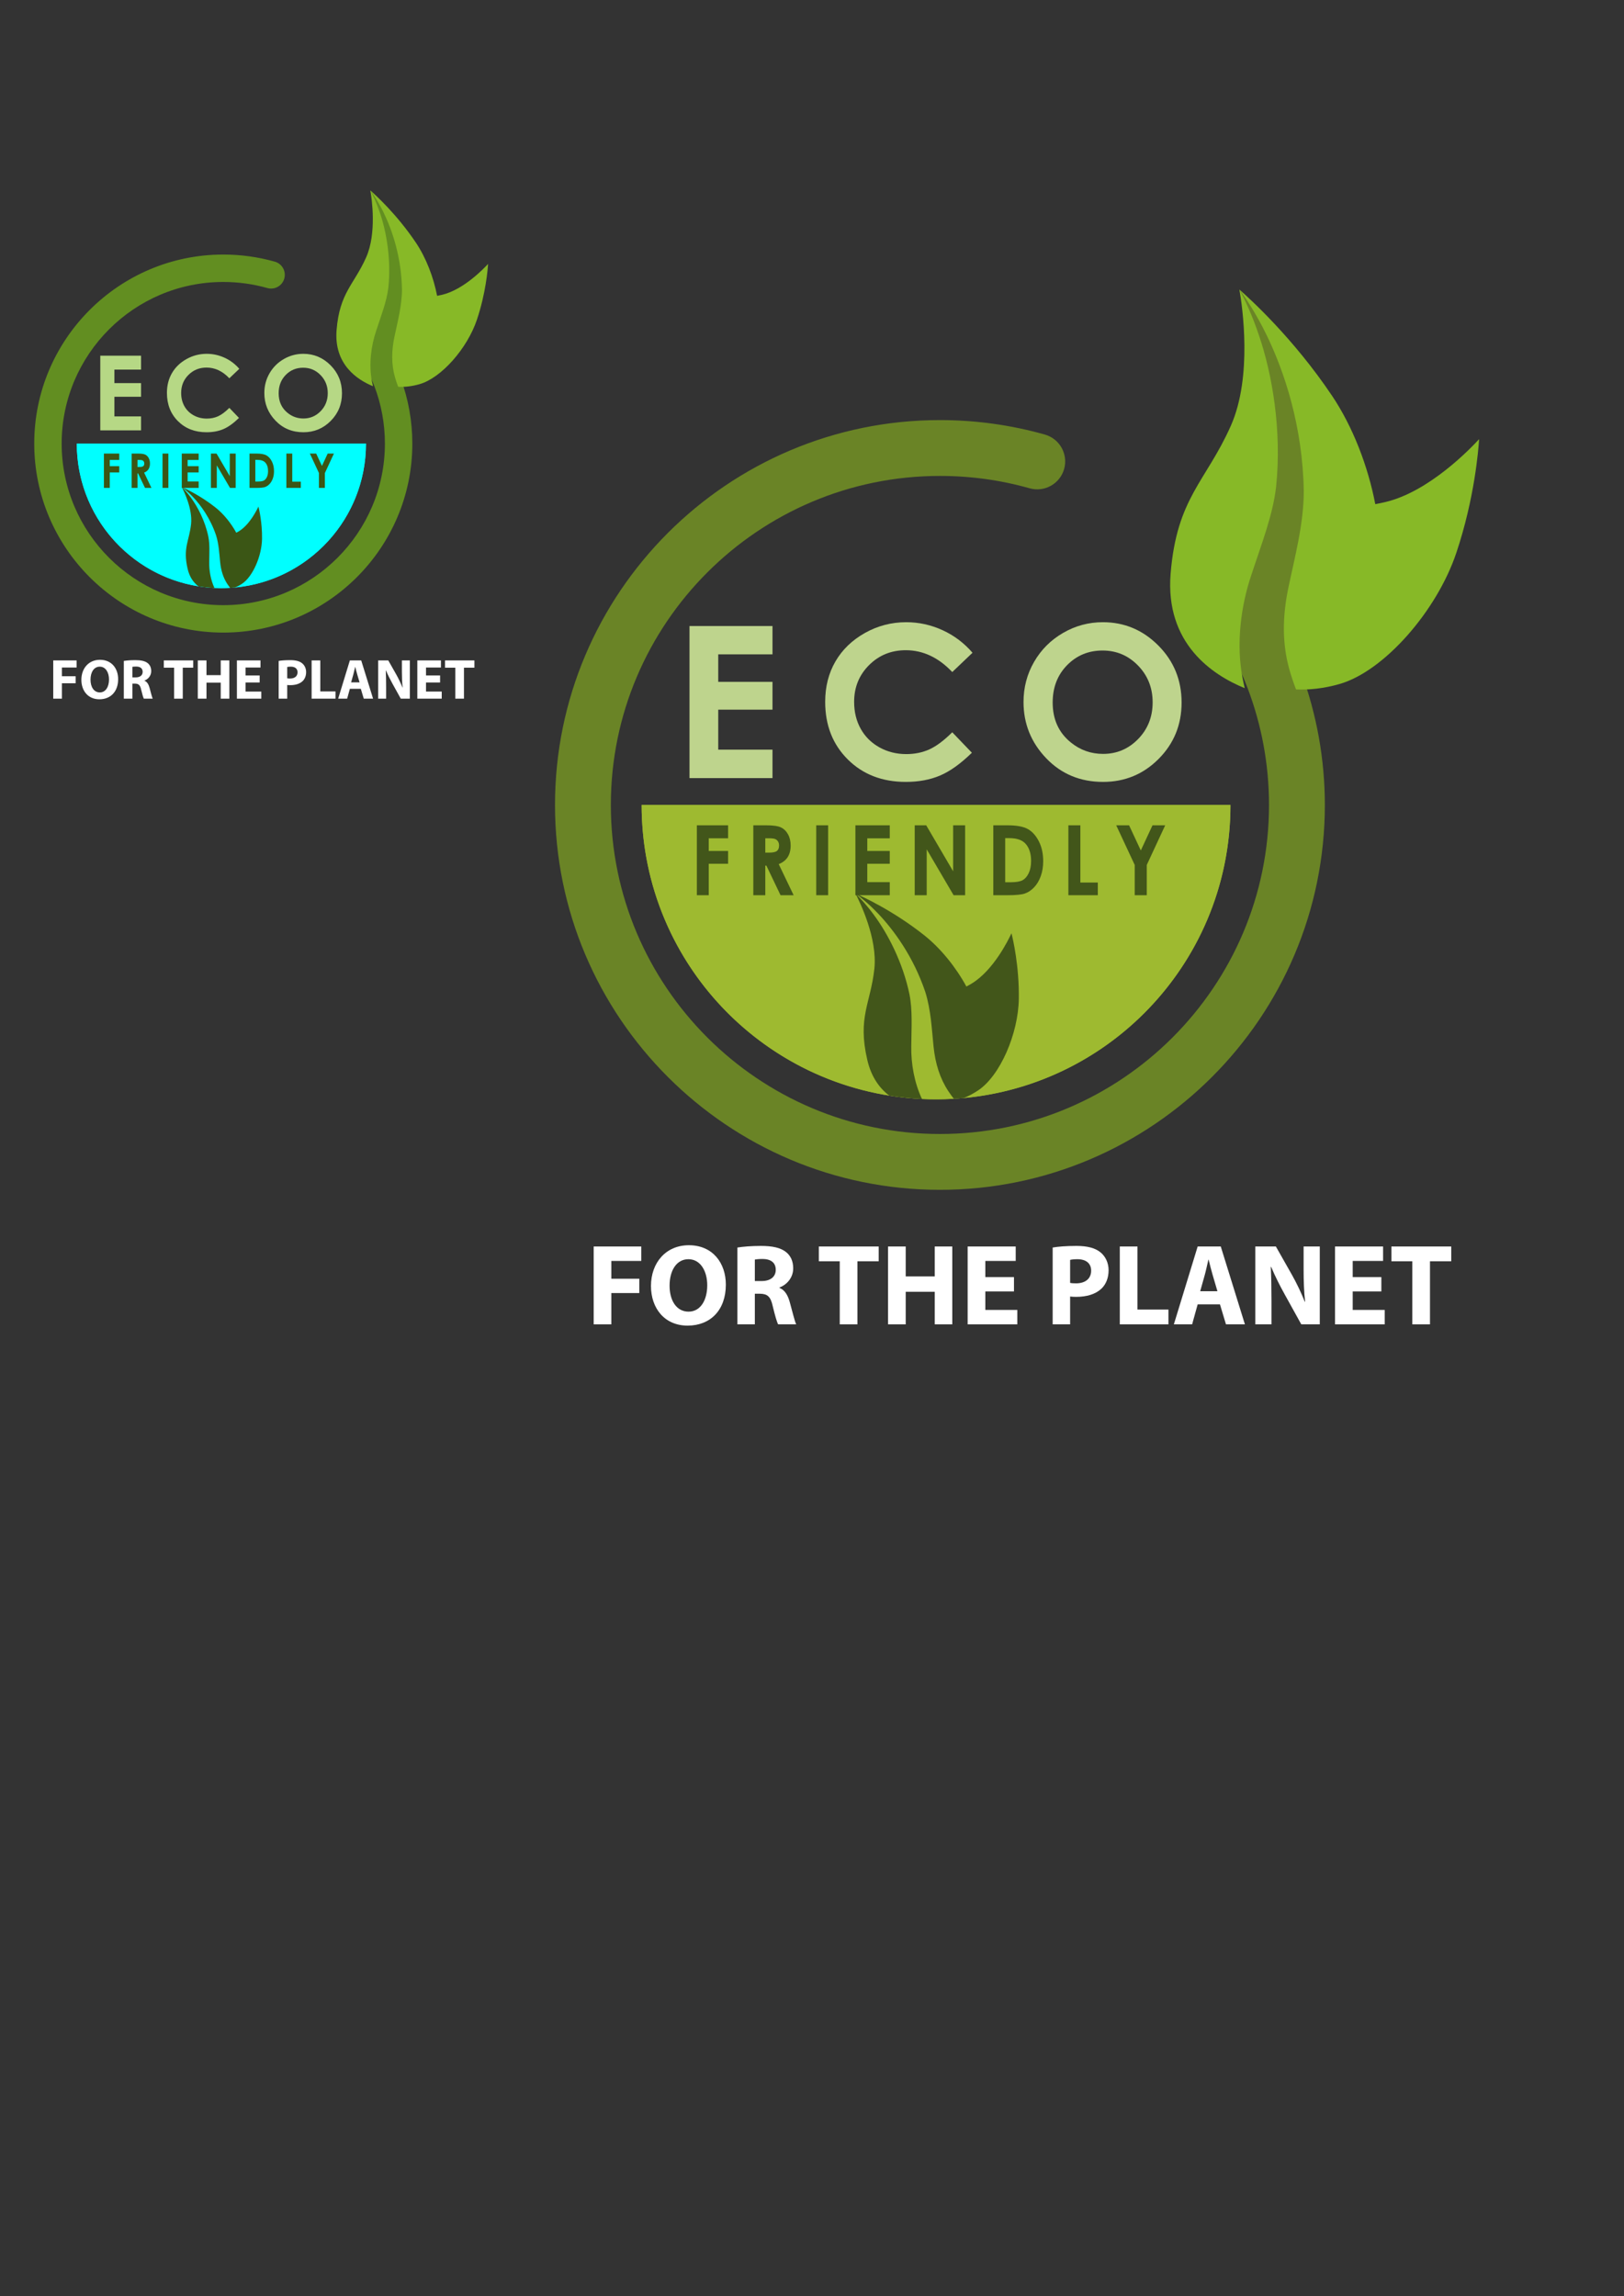 <?xml version="1.0" encoding="UTF-8"?>
<svg style="background:transparent !important" xmlns="http://www.w3.org/2000/svg" xmlns:xlink="http://www.w3.org/1999/xlink" width="841.89" height="1190.551" viewBox="0 0 841.89 1190.551">
<rect x="0" y="0" width="841.89" height="1190.551" fill="#333333" stroke="none"/>
<defs>
<clipPath id="clip-0">
<path clip-rule="nonzero" d="M 17.75 98.746 L 214 98.746 L 214 328 L 17.75 328 Z M 17.75 98.746 "/>
</clipPath>
<clipPath id="clip-1">
<path clip-rule="nonzero" d="M 174 98.746 L 253.023 98.746 L 253.023 201 L 174 201 Z M 174 98.746 "/>
</clipPath>
<clipPath id="clip-2">
<path clip-rule="nonzero" d="M 27 342 L 40 342 L 40 362.566 L 27 362.566 Z M 27 342 "/>
</clipPath>
<clipPath id="clip-3">
<path clip-rule="nonzero" d="M 42 342 L 62 342 L 62 362.566 L 42 362.566 Z M 42 342 "/>
</clipPath>
<clipPath id="clip-4">
<path clip-rule="nonzero" d="M 64 342 L 80 342 L 80 362.566 L 64 362.566 Z M 64 342 "/>
</clipPath>
<clipPath id="clip-5">
<path clip-rule="nonzero" d="M 84 342 L 101 342 L 101 362.566 L 84 362.566 Z M 84 342 "/>
</clipPath>
<clipPath id="clip-6">
<path clip-rule="nonzero" d="M 102 342 L 119 342 L 119 362.566 L 102 362.566 Z M 102 342 "/>
</clipPath>
<clipPath id="clip-7">
<path clip-rule="nonzero" d="M 122 342 L 136 342 L 136 362.566 L 122 362.566 Z M 122 342 "/>
</clipPath>
<clipPath id="clip-8">
<path clip-rule="nonzero" d="M 144 342 L 159 342 L 159 362.566 L 144 362.566 Z M 144 342 "/>
</clipPath>
<clipPath id="clip-9">
<path clip-rule="nonzero" d="M 161 342 L 174 342 L 174 362.566 L 161 362.566 Z M 161 342 "/>
</clipPath>
<clipPath id="clip-10">
<path clip-rule="nonzero" d="M 175 342 L 194 342 L 194 362.566 L 175 362.566 Z M 175 342 "/>
</clipPath>
<clipPath id="clip-11">
<path clip-rule="nonzero" d="M 196 342 L 213 342 L 213 362.566 L 196 362.566 Z M 196 342 "/>
</clipPath>
<clipPath id="clip-12">
<path clip-rule="nonzero" d="M 216 342 L 229 342 L 229 362.566 L 216 362.566 Z M 216 342 "/>
</clipPath>
<clipPath id="clip-13">
<path clip-rule="nonzero" d="M 230 342 L 246 342 L 246 362.566 L 230 362.566 Z M 230 342 "/>
</clipPath>
<clipPath id="clip-14">
<path clip-rule="nonzero" d="M 287.715 150.141 L 688 150.141 L 688 617 L 287.715 617 Z M 287.715 150.141 "/>
</clipPath>
<clipPath id="clip-15">
<path clip-rule="nonzero" d="M 606 150.141 L 766.77 150.141 L 766.77 358 L 606 358 Z M 606 150.141 "/>
</clipPath>
<clipPath id="clip-16">
<path clip-rule="nonzero" d="M 337 645 L 377 645 L 377 687.312 L 337 687.312 Z M 337 645 "/>
</clipPath>
</defs>
<g clip-path="url(#clip-0)">
<path fill-rule="nonzero" fill="rgb(38.593%, 55.502%, 12.984%)" fill-opacity="1" d="M 209.699 190.039 C 209.699 190.039 214.945 140.949 213.695 131.98 C 212.449 123.008 192 98.746 192 98.746 C 192 98.746 197.34 121.992 199.035 131.98 C 200.027 137.844 196.641 156.324 193.68 170.578 C 192.125 168.547 190.508 166.555 188.789 164.637 C 186.172 161.711 181.676 161.461 178.754 164.082 C 175.828 166.699 175.578 171.195 178.199 174.121 C 191.957 189.488 199.535 209.328 199.535 229.98 C 199.535 276.18 161.949 313.766 115.75 313.766 C 69.551 313.766 31.965 276.18 31.965 229.98 C 31.965 183.781 69.551 146.195 115.75 146.195 C 123.52 146.195 131.207 147.258 138.598 149.348 C 142.375 150.406 146.305 148.219 147.371 144.441 C 148.441 140.664 146.242 136.734 142.465 135.664 C 133.816 133.219 124.828 131.98 115.75 131.98 C 61.711 131.98 17.75 175.941 17.75 229.98 C 17.75 284.023 61.711 327.984 115.75 327.984 C 169.789 327.984 213.754 284.023 213.754 229.98 C 213.754 218.359 211.684 206.965 207.758 196.258 Z M 209.699 190.039 "/>
</g>
<g clip-path="url(#clip-1)">
<path fill-rule="nonzero" fill="rgb(52.814%, 72.461%, 15.257%)" fill-opacity="1" d="M 229.293 152.82 C 228.352 153.047 227.473 153.219 226.598 153.387 C 224.727 143.676 220.875 133.664 215.582 125.781 C 205.707 111.074 194.512 100.941 192 98.746 C 193.754 101.117 196.266 104.914 198.824 110.117 C 203.461 119.594 208.109 133.578 208.387 150.059 C 208.387 158.383 206.102 166.867 204.52 174.402 C 202.906 181.984 202.883 188.855 204.703 195.418 C 205.199 197.168 205.777 198.887 206.418 200.562 C 209.719 200.707 213.43 200.352 217.5 199.184 C 228.828 195.938 242.262 180.598 247.23 165.781 C 251.863 151.961 252.855 139.574 253.023 136.836 C 250.664 139.406 240.293 150.156 229.293 152.82 M 192 98.746 C 193.387 101.32 195.285 105.316 197.031 110.559 C 200.293 120.168 202.867 134.477 201.328 149.121 C 200.445 156.375 197.664 163.402 195.039 171.41 C 192.34 179.363 191.152 189.012 192.785 197.578 C 192.961 198.48 193.152 199.367 193.355 200.246 C 185.195 196.914 173.035 188.922 174.488 171.074 C 176.066 151.699 183.5 147.641 189.809 133.449 C 195.391 120.879 192.73 102.926 192 98.746 "/>
</g>
<path fill-rule="nonzero" fill="#00ffff" fill-opacity="1" d="M 189.723 229.988 C 189.723 271.387 156.168 304.938 114.754 304.938 C 73.359 304.938 39.805 271.387 39.805 229.988 Z M 189.723 229.988 "/>
<path fill-rule="nonzero" fill="#00ffff" fill-opacity="1" d="M 189.723 229.988 C 189.723 269.008 159.926 301.059 121.824 304.613 L 121.801 304.613 C 120.969 304.695 120.137 304.758 119.285 304.797 C 117.781 304.898 116.277 304.938 114.754 304.938 C 113.555 304.938 112.359 304.918 111.18 304.859 C 108.355 304.715 105.574 304.43 102.832 303.984 C 67.105 298.277 39.805 267.324 39.805 229.988 Z M 189.723 229.988 "/>
<path fill-rule="nonzero" fill="rgb(71.124%, 84.764%, 52.106%)" fill-opacity="1" d="M 51.992 184.418 L 73.125 184.418 L 73.125 191.633 L 59.309 191.633 L 59.309 198.633 L 73.125 198.633 L 73.125 205.715 L 59.309 205.715 L 59.309 215.902 L 73.125 215.902 L 73.125 223.137 L 51.992 223.137 Z M 51.992 184.418 "/>
<path fill-rule="nonzero" fill="rgb(71.124%, 84.764%, 52.106%)" fill-opacity="1" d="M 124.047 191.227 L 118.891 196.137 C 115.387 192.434 111.441 190.578 107.059 190.578 C 103.359 190.578 100.242 191.844 97.707 194.371 C 95.176 196.902 93.91 200.02 93.91 203.727 C 93.91 206.309 94.469 208.602 95.59 210.605 C 96.711 212.605 98.301 214.18 100.352 215.32 C 102.402 216.461 104.684 217.031 107.188 217.031 C 109.328 217.031 111.281 216.633 113.055 215.832 C 114.824 215.035 116.77 213.578 118.891 211.473 L 123.887 216.688 C 121.027 219.48 118.324 221.414 115.781 222.492 C 113.238 223.574 110.332 224.113 107.07 224.113 C 101.051 224.113 96.125 222.203 92.289 218.387 C 88.457 214.57 86.539 209.68 86.539 203.715 C 86.539 199.855 87.41 196.422 89.156 193.422 C 90.902 190.422 93.402 188.012 96.66 186.184 C 99.914 184.359 103.418 183.445 107.176 183.445 C 110.367 183.445 113.441 184.121 116.398 185.469 C 119.355 186.82 121.906 188.738 124.047 191.227 "/>
<path fill-rule="nonzero" fill="rgb(71.124%, 84.764%, 52.106%)" fill-opacity="1" d="M 157.16 190.656 C 153.574 190.656 150.562 191.906 148.121 194.398 C 145.68 196.887 144.457 200.055 144.457 203.898 C 144.457 208.18 145.996 211.566 149.07 214.059 C 151.457 216.004 154.199 216.98 157.289 216.98 C 160.785 216.98 163.762 215.715 166.223 213.188 C 168.68 210.664 169.91 207.547 169.91 203.844 C 169.91 200.16 168.672 197.043 166.195 194.488 C 163.719 191.934 160.707 190.656 157.16 190.656 M 157.238 183.445 C 162.715 183.445 167.426 185.43 171.367 189.395 C 175.309 193.363 177.281 198.195 177.281 203.898 C 177.281 209.551 175.336 214.328 171.445 218.242 C 167.559 222.156 162.84 224.113 157.289 224.113 C 151.477 224.113 146.648 222.102 142.805 218.086 C 138.957 214.066 137.035 209.293 137.035 203.766 C 137.035 200.062 137.93 196.66 139.723 193.555 C 141.512 190.449 143.977 187.984 147.109 186.172 C 150.242 184.355 153.621 183.445 157.238 183.445 "/>
<path fill-rule="nonzero" fill="rgb(23.392%, 33.754%, 8.527%)" fill-opacity="1" d="M 53.863 235.164 L 61.816 235.164 L 61.816 238.469 L 56.895 238.469 L 56.895 241.699 L 61.816 241.699 L 61.816 244.953 L 56.895 244.953 L 56.895 252.969 L 53.863 252.969 Z M 53.863 235.164 "/>
<path fill-rule="nonzero" fill="rgb(23.392%, 33.754%, 8.527%)" fill-opacity="1" d="M 71.289 242.121 L 72.246 242.121 C 73.215 242.121 73.883 241.98 74.25 241.695 C 74.613 241.414 74.797 240.945 74.797 240.289 C 74.797 239.898 74.707 239.562 74.527 239.273 C 74.344 238.988 74.102 238.781 73.797 238.656 C 73.492 238.527 72.938 238.469 72.125 238.469 L 71.289 238.469 Z M 68.238 235.164 L 71.469 235.164 C 73.242 235.164 74.5 235.336 75.254 235.688 C 76.004 236.039 76.605 236.621 77.062 237.438 C 77.52 238.254 77.75 239.219 77.75 240.328 C 77.75 241.5 77.496 242.477 76.992 243.266 C 76.488 244.055 75.727 244.648 74.711 245.051 L 78.508 252.969 L 75.172 252.969 L 71.566 245.426 L 71.289 245.426 L 71.289 252.969 L 68.238 252.969 Z M 68.238 235.164 "/>
<path fill-rule="nonzero" fill="rgb(23.392%, 33.754%, 8.527%)" fill-opacity="1" d="M 84.258 235.164 L 87.285 235.164 L 87.285 252.969 L 84.258 252.969 Z M 84.258 235.164 "/>
<path fill-rule="nonzero" fill="rgb(23.392%, 33.754%, 8.527%)" fill-opacity="1" d="M 94.23 235.164 L 102.98 235.164 L 102.98 238.48 L 97.262 238.48 L 97.262 241.699 L 102.98 241.699 L 102.98 244.953 L 97.262 244.953 L 97.262 249.637 L 102.98 249.637 L 102.98 252.969 L 94.23 252.969 Z M 94.23 235.164 "/>
<path fill-rule="nonzero" fill="rgb(23.392%, 33.754%, 8.527%)" fill-opacity="1" d="M 109.336 235.164 L 112.262 235.164 L 119.117 246.879 L 119.117 235.164 L 122.168 235.164 L 122.168 252.969 L 119.234 252.969 L 112.387 241.285 L 112.387 252.969 L 109.336 252.969 Z M 109.336 235.164 "/>
<path fill-rule="nonzero" fill="rgb(23.392%, 33.754%, 8.527%)" fill-opacity="1" d="M 132.371 238.43 L 132.371 249.664 L 133.789 249.664 C 135.184 249.664 136.191 249.484 136.82 249.129 C 137.449 248.773 137.961 248.176 138.363 247.336 C 138.762 246.496 138.961 245.461 138.961 244.234 C 138.961 242.344 138.484 240.879 137.535 239.836 C 136.676 238.898 135.301 238.43 133.406 238.43 Z M 129.344 235.164 L 132.957 235.164 C 135.285 235.164 137.016 235.48 138.148 236.125 C 139.281 236.766 140.211 237.809 140.945 239.254 C 141.68 240.699 142.043 242.387 142.043 244.312 C 142.043 245.688 141.84 246.945 141.43 248.094 C 141.02 249.246 140.453 250.199 139.73 250.957 C 139.008 251.715 138.227 252.242 137.387 252.531 C 136.543 252.82 135.086 252.969 133.012 252.969 L 129.344 252.969 Z M 129.344 235.164 "/>
<path fill-rule="nonzero" fill="rgb(23.392%, 33.754%, 8.527%)" fill-opacity="1" d="M 148.453 235.164 L 151.504 235.164 L 151.504 249.734 L 155.949 249.734 L 155.949 252.969 L 148.453 252.969 Z M 148.453 235.164 "/>
<path fill-rule="nonzero" fill="rgb(23.392%, 33.754%, 8.527%)" fill-opacity="1" d="M 160.633 235.164 L 163.91 235.164 L 166.898 241.566 L 169.875 235.164 L 173.105 235.164 L 168.418 245.258 L 168.418 252.969 L 165.344 252.969 L 165.344 245.258 Z M 160.633 235.164 "/>
<path fill-rule="nonzero" fill="rgb(23.392%, 33.754%, 8.527%)" fill-opacity="1" d="M 111.18 304.859 C 108.355 304.715 105.574 304.43 102.832 303.984 C 100.355 302.094 98.242 299.211 97.246 294.844 C 94.746 284.059 98.078 280.566 99.055 271.75 C 99.906 263.973 95.355 254.668 94.238 252.535 C 95.438 253.691 97.145 255.52 99.012 258.082 C 102.445 262.73 106.324 270.062 108.012 278.27 C 108.805 282.371 108.5 286.66 108.457 291.473 C 108.375 295.82 109.23 300.715 111.18 304.859 "/>
<path fill-rule="nonzero" fill="rgb(23.392%, 33.754%, 8.527%)" fill-opacity="1" d="M 135.84 279.367 C 135.695 288.285 131.066 298.949 125.48 302.664 C 124.219 303.496 123 304.125 121.824 304.613 L 121.801 304.613 C 120.969 304.695 120.137 304.758 119.285 304.797 C 118.797 304.168 118.328 303.52 117.883 302.848 C 115.75 299.598 114.57 295.859 114.125 291.453 C 113.68 287.086 113.453 282.09 112.012 277.559 C 109.008 268.664 104.07 261.879 99.906 257.531 C 97.613 255.137 95.602 253.512 94.238 252.535 C 95.965 253.289 103.809 256.863 111.727 263.137 C 115.953 266.488 119.793 271.262 122.492 276.219 C 122.941 275.977 123.387 275.73 123.855 275.445 C 129.359 272.094 133.137 264.457 133.969 262.652 C 134.355 264.176 135.961 271.059 135.84 279.367 "/>
<g clip-path="url(#clip-2)">
<path fill-rule="nonzero" fill="rgb(100%, 100%, 100%)" fill-opacity="1" d="M 27.598 342.414 L 39.715 342.414 L 39.715 346.094 L 32.098 346.094 L 32.098 350.621 L 39.215 350.621 L 39.215 354.27 L 32.098 354.27 L 32.098 362.242 L 27.598 362.242 Z M 27.598 342.414 "/>
</g>
<g clip-path="url(#clip-3)">
<path fill-rule="nonzero" fill="rgb(100%, 100%, 100%)" fill-opacity="1" d="M 46.922 352.387 C 46.922 356.27 48.746 359.008 51.746 359.008 C 54.773 359.008 56.512 356.125 56.512 352.27 C 56.512 348.711 54.805 345.652 51.715 345.652 C 48.688 345.652 46.922 348.535 46.922 352.387 M 61.246 352.121 C 61.246 358.625 57.305 362.566 51.512 362.566 C 45.625 362.566 42.184 358.125 42.184 352.477 C 42.184 346.535 45.98 342.094 51.832 342.094 C 57.922 342.094 61.246 346.652 61.246 352.121 "/>
</g>
<g clip-path="url(#clip-4)">
<path fill-rule="nonzero" fill="rgb(100%, 100%, 100%)" fill-opacity="1" d="M 68.629 351.211 L 70.395 351.211 C 72.629 351.211 73.953 350.094 73.953 348.359 C 73.953 346.535 72.719 345.621 70.66 345.594 C 69.57 345.594 68.953 345.68 68.629 345.738 Z M 64.188 342.68 C 65.629 342.445 67.777 342.27 70.16 342.27 C 73.102 342.27 75.16 342.711 76.57 343.828 C 77.746 344.77 78.395 346.152 78.395 347.977 C 78.395 350.504 76.602 352.242 74.895 352.859 L 74.895 352.945 C 76.277 353.504 77.043 354.828 77.543 356.652 C 78.16 358.887 78.777 361.477 79.16 362.242 L 74.57 362.242 C 74.246 361.684 73.777 360.066 73.188 357.625 C 72.66 355.152 71.805 354.477 69.98 354.445 L 68.629 354.445 L 68.629 362.242 L 64.188 362.242 Z M 64.188 342.68 "/>
</g>
<g clip-path="url(#clip-5)">
<path fill-rule="nonzero" fill="rgb(100%, 100%, 100%)" fill-opacity="1" d="M 90.25 346.18 L 84.926 346.18 L 84.926 342.414 L 100.16 342.414 L 100.16 346.18 L 94.75 346.18 L 94.75 362.242 L 90.25 362.242 Z M 90.25 346.18 "/>
</g>
<g clip-path="url(#clip-6)">
<path fill-rule="nonzero" fill="rgb(100%, 100%, 100%)" fill-opacity="1" d="M 107.043 342.414 L 107.043 350.035 L 114.426 350.035 L 114.426 342.414 L 118.898 342.414 L 118.898 362.242 L 114.426 362.242 L 114.426 353.945 L 107.043 353.945 L 107.043 362.242 L 102.543 362.242 L 102.543 342.414 Z M 107.043 342.414 "/>
</g>
<g clip-path="url(#clip-7)">
<path fill-rule="nonzero" fill="rgb(100%, 100%, 100%)" fill-opacity="1" d="M 134.605 353.859 L 127.309 353.859 L 127.309 358.566 L 135.457 358.566 L 135.457 362.242 L 122.809 362.242 L 122.809 342.414 L 135.047 342.414 L 135.047 346.094 L 127.309 346.094 L 127.309 350.211 L 134.605 350.211 Z M 134.605 353.859 "/>
</g>
<g clip-path="url(#clip-8)">
<path fill-rule="nonzero" fill="rgb(100%, 100%, 100%)" fill-opacity="1" d="M 148.898 351.68 C 149.281 351.77 149.754 351.801 150.398 351.801 C 152.781 351.801 154.254 350.594 154.254 348.562 C 154.254 346.738 152.988 345.652 150.754 345.652 C 149.84 345.652 149.223 345.738 148.898 345.828 Z M 144.457 342.68 C 145.84 342.445 147.781 342.27 150.516 342.27 C 153.281 342.27 155.254 342.797 156.578 343.855 C 157.844 344.855 158.695 346.504 158.695 348.445 C 158.695 350.387 158.047 352.035 156.871 353.152 C 155.344 354.594 153.078 355.242 150.43 355.242 C 149.84 355.242 149.312 355.211 148.898 355.152 L 148.898 362.242 L 144.457 362.242 Z M 144.457 342.68 "/>
</g>
<g clip-path="url(#clip-9)">
<path fill-rule="nonzero" fill="rgb(100%, 100%, 100%)" fill-opacity="1" d="M 161.547 342.414 L 166.047 342.414 L 166.047 358.477 L 173.93 358.477 L 173.93 362.242 L 161.547 362.242 Z M 161.547 342.414 "/>
</g>
<g clip-path="url(#clip-10)">
<path fill-rule="nonzero" fill="rgb(100%, 100%, 100%)" fill-opacity="1" d="M 186.402 353.801 L 185.168 349.594 C 184.812 348.418 184.461 346.945 184.168 345.77 L 184.109 345.77 C 183.812 346.945 183.52 348.445 183.195 349.594 L 182.02 353.801 Z M 181.371 357.152 L 179.961 362.242 L 175.312 362.242 L 181.371 342.414 L 187.254 342.414 L 193.402 362.242 L 188.578 362.242 L 187.051 357.152 Z M 181.371 357.152 "/>
</g>
<g clip-path="url(#clip-11)">
<path fill-rule="nonzero" fill="rgb(100%, 100%, 100%)" fill-opacity="1" d="M 196.051 362.242 L 196.051 342.418 L 201.285 342.418 L 205.402 349.68 C 206.582 351.77 207.758 354.242 208.641 356.477 L 208.727 356.477 C 208.434 353.859 208.344 351.18 208.344 348.211 L 208.344 342.418 L 212.465 342.418 L 212.465 362.242 L 207.758 362.242 L 203.52 354.594 C 202.344 352.477 201.051 349.918 200.078 347.594 L 199.992 347.621 C 200.109 350.242 200.168 353.035 200.168 356.27 L 200.168 362.242 Z M 196.051 362.242 "/>
</g>
<g clip-path="url(#clip-12)">
<path fill-rule="nonzero" fill="rgb(100%, 100%, 100%)" fill-opacity="1" d="M 228.141 353.859 L 220.848 353.859 L 220.848 358.566 L 228.996 358.566 L 228.996 362.242 L 216.344 362.242 L 216.344 342.414 L 228.582 342.414 L 228.582 346.094 L 220.848 346.094 L 220.848 350.211 L 228.141 350.211 Z M 228.141 353.859 "/>
</g>
<g clip-path="url(#clip-13)">
<path fill-rule="nonzero" fill="rgb(100%, 100%, 100%)" fill-opacity="1" d="M 236.023 346.18 L 230.699 346.18 L 230.699 342.414 L 245.938 342.414 L 245.938 346.18 L 240.523 346.18 L 240.523 362.242 L 236.023 362.242 Z M 236.023 346.18 "/>
</g>
<g clip-path="url(#clip-14)">
<path fill-rule="nonzero" fill="rgb(41.599%, 51.799%, 14.899%)" fill-opacity="1" d="M 678.547 336.023 C 678.547 336.023 689.23 236.074 686.691 217.805 C 684.148 199.539 642.52 150.141 642.52 150.141 C 642.52 150.141 653.391 197.477 656.836 217.805 C 658.859 229.75 651.965 267.379 645.93 296.402 C 642.773 292.262 639.477 288.207 635.98 284.301 C 630.648 278.348 621.496 277.84 615.543 283.176 C 609.582 288.504 609.078 297.656 614.414 303.613 C 642.43 334.906 657.859 375.305 657.859 417.355 C 657.859 511.422 581.328 587.953 487.262 587.953 C 393.195 587.953 316.664 511.422 316.664 417.355 C 316.664 323.289 393.195 246.758 487.262 246.758 C 503.082 246.758 518.73 248.914 533.777 253.172 C 541.469 255.332 549.469 250.871 551.645 243.18 C 553.82 235.488 549.348 227.488 541.656 225.312 C 524.043 220.332 505.746 217.805 487.262 217.805 C 377.23 217.805 287.715 307.32 287.715 417.355 C 287.715 527.387 377.23 616.902 487.262 616.902 C 597.293 616.902 686.809 527.387 686.809 417.355 C 686.809 393.688 682.59 370.484 674.602 348.684 Z M 678.547 336.023 "/>
</g>
<g clip-path="url(#clip-15)">
<path fill-rule="nonzero" fill="rgb(52.814%, 72.461%, 15.257%)" fill-opacity="1" d="M 718.449 260.238 C 716.535 260.707 714.742 261.051 712.957 261.398 C 709.152 241.625 701.309 221.238 690.531 205.188 C 670.426 175.242 647.629 154.609 642.52 150.141 C 646.086 154.965 651.203 162.703 656.406 173.297 C 665.852 192.59 675.316 221.066 675.883 254.621 C 675.875 271.574 671.223 288.844 668.012 304.188 C 664.719 319.629 664.672 333.617 668.375 346.98 C 669.387 350.543 670.566 354.039 671.871 357.457 C 678.594 357.742 686.148 357.023 694.434 354.648 C 717.504 348.031 744.852 316.805 754.969 286.629 C 764.406 258.492 766.422 233.273 766.77 227.699 C 761.961 232.934 740.848 254.816 718.449 260.238 M 642.52 150.141 C 645.34 155.383 649.207 163.516 652.758 174.191 C 659.398 193.758 664.641 222.895 661.504 252.711 C 659.715 267.48 654.043 281.789 648.707 298.098 C 643.203 314.289 640.789 333.934 644.113 351.375 C 644.469 353.215 644.859 355.02 645.273 356.805 C 628.66 350.027 603.898 333.75 606.855 297.406 C 610.07 257.957 625.207 249.699 638.051 220.801 C 649.422 195.207 644.004 158.648 642.52 150.141 "/>
</g>
<path fill-rule="nonzero" fill="rgb(62%, 72.899%, 18.799%)" fill-opacity="1" d="M 637.879 417.371 C 637.879 501.656 569.559 569.98 485.23 569.98 C 400.945 569.98 332.625 501.656 332.625 417.371 Z M 637.879 417.371 "/>
<path fill-rule="nonzero" fill="rgb(62%, 72.899%, 18.799%)" fill-opacity="1" d="M 637.879 417.371 C 637.879 496.816 577.211 562.078 499.625 569.316 L 499.582 569.316 C 497.887 569.48 496.191 569.605 494.453 569.691 C 491.395 569.898 488.332 569.98 485.23 569.98 C 482.793 569.98 480.352 569.938 477.953 569.812 C 472.203 569.523 466.539 568.945 460.957 568.035 C 388.207 556.414 332.625 493.387 332.625 417.371 Z M 637.879 417.371 "/>
<path fill-rule="nonzero" fill="rgb(74.5%, 83.099%, 55.299%)" fill-opacity="1" d="M 357.438 324.582 L 400.469 324.582 L 400.469 339.27 L 372.336 339.27 L 372.336 353.523 L 400.469 353.523 L 400.469 367.945 L 372.336 367.945 L 372.336 388.684 L 400.469 388.684 L 400.469 403.422 L 357.438 403.422 Z M 357.438 324.582 "/>
<path fill-rule="nonzero" fill="rgb(74.5%, 83.099%, 55.299%)" fill-opacity="1" d="M 504.152 338.441 L 493.656 348.445 C 486.516 340.898 478.48 337.125 469.559 337.125 C 462.027 337.125 455.68 339.699 450.523 344.852 C 445.363 350 442.785 356.348 442.785 363.898 C 442.785 369.152 443.93 373.82 446.211 377.898 C 448.496 381.977 451.727 385.18 455.906 387.5 C 460.082 389.824 464.723 390.984 469.828 390.984 C 474.18 390.984 478.16 390.172 481.77 388.547 C 485.371 386.918 489.336 383.957 493.656 379.668 L 503.828 390.281 C 498.004 395.969 492.504 399.906 487.32 402.109 C 482.141 404.305 476.227 405.402 469.582 405.402 C 457.328 405.402 447.297 401.52 439.488 393.746 C 431.684 385.977 427.777 376.02 427.777 363.867 C 427.777 356.012 429.555 349.023 433.113 342.914 C 436.668 336.805 441.758 331.895 448.387 328.176 C 455.012 324.457 462.152 322.602 469.797 322.602 C 476.301 322.602 482.562 323.973 488.582 326.719 C 494.602 329.469 499.789 333.375 504.152 338.441 "/>
<path fill-rule="nonzero" fill="rgb(74.5%, 83.099%, 55.299%)" fill-opacity="1" d="M 571.57 337.285 C 564.273 337.285 558.141 339.824 553.168 344.898 C 548.199 349.973 545.711 356.422 545.711 364.246 C 545.711 372.961 548.844 379.859 555.102 384.93 C 559.965 388.898 565.543 390.879 571.84 390.879 C 578.957 390.879 585.016 388.309 590.027 383.164 C 595.031 378.016 597.535 371.676 597.535 364.137 C 597.535 356.637 595.016 350.281 589.973 345.086 C 584.93 339.887 578.793 337.285 571.57 337.285 M 571.73 322.602 C 582.887 322.602 592.477 326.641 600.504 334.711 C 608.527 342.789 612.543 352.633 612.543 364.246 C 612.543 375.75 608.582 385.484 600.664 393.453 C 592.746 401.422 583.137 405.402 571.84 405.402 C 560.004 405.402 550.172 401.312 542.344 393.129 C 534.516 384.953 530.598 375.23 530.598 363.977 C 530.598 356.438 532.422 349.508 536.07 343.184 C 539.715 336.855 544.73 331.844 551.113 328.148 C 557.492 324.449 564.367 322.602 571.73 322.602 "/>
<path fill-rule="nonzero" fill="rgb(25.899%, 33.699%, 10.199%)" fill-opacity="1" d="M 361.25 427.902 L 377.441 427.902 L 377.441 434.633 L 367.418 434.633 L 367.418 441.211 L 377.441 441.211 L 377.441 447.84 L 367.418 447.84 L 367.418 464.156 L 361.25 464.156 Z M 361.25 427.902 "/>
<path fill-rule="nonzero" fill="rgb(25.899%, 33.699%, 10.199%)" fill-opacity="1" d="M 396.73 442.07 L 398.676 442.07 C 400.652 442.07 402.012 441.785 402.754 441.207 C 403.5 440.629 403.871 439.676 403.871 438.34 C 403.871 437.551 403.688 436.863 403.32 436.277 C 402.949 435.691 402.457 435.27 401.84 435.016 C 401.219 434.758 400.082 434.633 398.434 434.633 L 396.73 434.633 Z M 390.52 427.902 L 397.098 427.902 C 400.703 427.902 403.27 428.258 404.797 428.973 C 406.328 429.688 407.559 430.875 408.488 432.535 C 409.418 434.195 409.883 436.16 409.883 438.426 C 409.883 440.809 409.367 442.801 408.344 444.402 C 407.316 446.008 405.766 447.219 403.695 448.035 L 411.426 464.156 L 404.637 464.156 L 397.297 448.801 L 396.73 448.801 L 396.73 464.156 L 390.52 464.156 Z M 390.52 427.902 "/>
<path fill-rule="nonzero" fill="rgb(25.899%, 33.699%, 10.199%)" fill-opacity="1" d="M 423.137 427.902 L 429.301 427.902 L 429.301 464.156 L 423.137 464.156 Z M 423.137 427.902 "/>
<path fill-rule="nonzero" fill="rgb(25.899%, 33.699%, 10.199%)" fill-opacity="1" d="M 443.445 427.902 L 461.254 427.902 L 461.254 434.656 L 449.609 434.656 L 449.609 441.211 L 461.254 441.211 L 461.254 447.84 L 449.609 447.84 L 449.609 457.379 L 461.254 457.379 L 461.254 464.156 L 443.445 464.156 Z M 443.445 427.902 "/>
<path fill-rule="nonzero" fill="rgb(25.899%, 33.699%, 10.199%)" fill-opacity="1" d="M 474.195 427.902 L 480.152 427.902 L 494.117 451.762 L 494.117 427.902 L 500.324 427.902 L 500.324 464.156 L 494.352 464.156 L 480.41 440.371 L 480.41 464.156 L 474.195 464.156 Z M 474.195 427.902 "/>
<path fill-rule="nonzero" fill="rgb(25.899%, 33.699%, 10.199%)" fill-opacity="1" d="M 521.102 434.555 L 521.102 457.426 L 523.984 457.426 C 526.824 457.426 528.883 457.066 530.164 456.34 C 531.441 455.617 532.488 454.402 533.301 452.691 C 534.113 450.98 534.52 448.871 534.52 446.375 C 534.52 442.523 533.551 439.539 531.613 437.418 C 529.871 435.512 527.066 434.555 523.207 434.555 Z M 514.934 427.902 L 522.293 427.902 C 527.035 427.902 530.559 428.555 532.863 429.863 C 535.168 431.168 537.066 433.293 538.559 436.23 C 540.051 439.176 540.797 442.609 540.797 446.535 C 540.797 449.332 540.379 451.895 539.543 454.238 C 538.711 456.578 537.559 458.523 536.086 460.066 C 534.617 461.605 533.027 462.676 531.312 463.27 C 529.598 463.859 526.629 464.156 522.402 464.156 L 514.934 464.156 Z M 514.934 427.902 "/>
<path fill-rule="nonzero" fill="rgb(25.899%, 33.699%, 10.199%)" fill-opacity="1" d="M 553.852 427.902 L 560.062 427.902 L 560.062 457.578 L 569.109 457.578 L 569.109 464.156 L 553.852 464.156 Z M 553.852 427.902 "/>
<path fill-rule="nonzero" fill="rgb(25.899%, 33.699%, 10.199%)" fill-opacity="1" d="M 578.648 427.902 L 585.316 427.902 L 591.402 440.945 L 597.465 427.902 L 604.047 427.902 L 594.496 448.457 L 594.496 464.156 L 588.242 464.156 L 588.242 448.457 Z M 578.648 427.902 "/>
<path fill-rule="nonzero" fill="rgb(25.899%, 33.699%, 10.199%)" fill-opacity="1" d="M 477.953 569.812 C 472.203 569.523 466.539 568.945 460.953 568.035 C 455.91 564.188 451.609 558.316 449.582 549.426 C 444.496 527.465 451.277 520.352 453.262 502.402 C 455 486.562 445.734 467.621 443.461 463.277 C 445.902 465.633 449.375 469.355 453.18 474.566 C 460.168 484.039 468.066 498.969 471.5 515.676 C 473.113 524.031 472.492 532.758 472.41 542.559 C 472.246 551.41 473.98 561.375 477.953 569.812 "/>
<path fill-rule="nonzero" fill="rgb(25.899%, 33.699%, 10.199%)" fill-opacity="1" d="M 528.16 517.91 C 527.871 536.066 518.441 557.777 507.066 565.348 C 504.504 567.043 502.023 568.324 499.625 569.316 L 499.582 569.316 C 497.887 569.48 496.191 569.605 494.453 569.691 C 493.461 568.406 492.512 567.086 491.602 565.719 C 487.258 559.102 484.859 551.492 483.949 542.516 C 483.039 533.625 482.586 523.453 479.648 514.23 C 473.527 496.113 463.477 482.301 455 473.453 C 450.324 468.57 446.23 465.262 443.461 463.277 C 446.977 464.809 462.941 472.086 479.07 484.867 C 487.672 491.691 495.488 501.41 500.988 511.5 C 501.898 511.004 502.809 510.508 503.762 509.93 C 514.969 503.105 522.66 487.555 524.355 483.875 C 525.141 486.977 528.406 500.996 528.16 517.91 "/>
<path fill-rule="nonzero" fill="rgb(100%, 100%, 100%)" fill-opacity="1" d="M 307.766 646.285 L 332.441 646.285 L 332.441 653.773 L 316.93 653.773 L 316.93 662.996 L 331.422 662.996 L 331.422 670.422 L 316.93 670.422 L 316.93 686.656 L 307.766 686.656 Z M 307.766 646.285 "/>
<g clip-path="url(#clip-16)">
<path fill-rule="nonzero" fill="rgb(100%, 100%, 100%)" fill-opacity="1" d="M 347.113 666.59 C 347.113 674.496 350.828 680.066 356.938 680.066 C 363.105 680.066 366.637 674.195 366.637 666.352 C 366.637 659.105 363.164 652.875 356.875 652.875 C 350.707 652.875 347.113 658.746 347.113 666.59 M 376.281 666.051 C 376.281 679.289 368.254 687.312 356.457 687.312 C 344.477 687.312 337.469 678.27 337.469 666.77 C 337.469 654.672 345.195 645.629 357.117 645.629 C 369.516 645.629 376.281 654.91 376.281 666.051 "/>
</g>
<path fill-rule="nonzero" fill="rgb(100%, 100%, 100%)" fill-opacity="1" d="M 391.312 664.195 L 394.906 664.195 C 399.457 664.195 402.152 661.918 402.152 658.387 C 402.152 654.672 399.637 652.816 395.445 652.754 C 393.23 652.754 391.973 652.934 391.312 653.055 Z M 382.27 646.824 C 385.203 646.348 389.578 645.988 394.426 645.988 C 400.418 645.988 404.609 646.887 407.484 649.16 C 409.879 651.078 411.199 653.895 411.199 657.605 C 411.199 662.758 407.543 666.289 404.07 667.547 L 404.07 667.73 C 406.887 668.867 408.441 671.562 409.461 675.273 C 410.719 679.828 411.977 685.098 412.754 686.656 L 403.41 686.656 C 402.754 685.516 401.793 682.223 400.598 677.25 C 399.52 672.219 397.781 670.844 394.066 670.781 L 391.312 670.781 L 391.312 686.656 L 382.27 686.656 Z M 382.27 646.824 "/>
<path fill-rule="nonzero" fill="rgb(100%, 100%, 100%)" fill-opacity="1" d="M 435.332 653.953 L 424.492 653.953 L 424.492 646.285 L 455.516 646.285 L 455.516 653.953 L 444.496 653.953 L 444.496 686.656 L 435.332 686.656 Z M 435.332 653.953 "/>
<path fill-rule="nonzero" fill="rgb(100%, 100%, 100%)" fill-opacity="1" d="M 469.531 646.285 L 469.531 661.801 L 484.562 661.801 L 484.562 646.285 L 493.668 646.285 L 493.668 686.656 L 484.562 686.656 L 484.562 669.766 L 469.531 669.766 L 469.531 686.656 L 460.367 686.656 L 460.367 646.285 Z M 469.531 646.285 "/>
<path fill-rule="nonzero" fill="rgb(100%, 100%, 100%)" fill-opacity="1" d="M 525.648 669.586 L 510.797 669.586 L 510.797 679.168 L 527.387 679.168 L 527.387 686.656 L 501.633 686.656 L 501.633 646.285 L 526.547 646.285 L 526.547 653.773 L 510.797 653.773 L 510.797 662.16 L 525.648 662.16 Z M 525.648 669.586 "/>
<path fill-rule="nonzero" fill="rgb(100%, 100%, 100%)" fill-opacity="1" d="M 554.758 665.152 C 555.535 665.332 556.492 665.395 557.809 665.395 C 562.66 665.395 565.656 662.938 565.656 658.805 C 565.656 655.09 563.082 652.875 558.531 652.875 C 556.672 652.875 555.414 653.055 554.758 653.234 Z M 545.711 646.824 C 548.527 646.348 552.48 645.988 558.051 645.988 C 563.68 645.988 567.691 647.066 570.387 649.223 C 572.965 651.258 574.699 654.613 574.699 658.566 C 574.699 662.52 573.383 665.871 570.988 668.148 C 567.871 671.082 563.262 672.398 557.871 672.398 C 556.672 672.398 555.594 672.34 554.758 672.223 L 554.758 686.656 L 545.711 686.656 Z M 545.711 646.824 "/>
<path fill-rule="nonzero" fill="rgb(100%, 100%, 100%)" fill-opacity="1" d="M 580.508 646.285 L 589.672 646.285 L 589.672 678.988 L 605.723 678.988 L 605.723 686.656 L 580.508 686.656 Z M 580.508 646.285 "/>
<path fill-rule="nonzero" fill="rgb(100%, 100%, 100%)" fill-opacity="1" d="M 631.117 669.465 L 628.602 660.902 C 627.883 658.504 627.164 655.512 626.566 653.113 L 626.445 653.113 C 625.848 655.512 625.246 658.566 624.59 660.902 L 622.191 669.465 Z M 620.875 676.293 L 618 686.656 L 608.535 686.656 L 620.875 646.285 L 632.852 646.285 L 645.371 686.656 L 635.551 686.656 L 632.434 676.293 Z M 620.875 676.293 "/>
<path fill-rule="nonzero" fill="rgb(100%, 100%, 100%)" fill-opacity="1" d="M 650.762 686.656 L 650.762 646.289 L 661.422 646.289 L 669.805 661.082 C 672.203 665.332 674.598 670.363 676.395 674.918 L 676.574 674.918 C 675.977 669.586 675.797 664.133 675.797 658.086 L 675.797 646.289 L 684.18 646.289 L 684.18 686.656 L 674.598 686.656 L 665.973 671.082 C 663.578 666.77 660.941 661.559 658.965 656.828 L 658.785 656.887 C 659.027 662.219 659.145 667.906 659.145 674.496 L 659.145 686.656 Z M 650.762 686.656 "/>
<path fill-rule="nonzero" fill="rgb(100%, 100%, 100%)" fill-opacity="1" d="M 716.102 669.586 L 701.25 669.586 L 701.25 679.168 L 717.84 679.168 L 717.84 686.656 L 692.086 686.656 L 692.086 646.285 L 717 646.285 L 717 653.773 L 701.25 653.773 L 701.25 662.16 L 716.102 662.16 Z M 716.102 669.586 "/>
<path fill-rule="nonzero" fill="rgb(100%, 100%, 100%)" fill-opacity="1" d="M 732.152 653.953 L 721.312 653.953 L 721.312 646.285 L 752.336 646.285 L 752.336 653.953 L 741.316 653.953 L 741.316 686.656 L 732.152 686.656 Z M 732.152 653.953 "/>
</svg>
